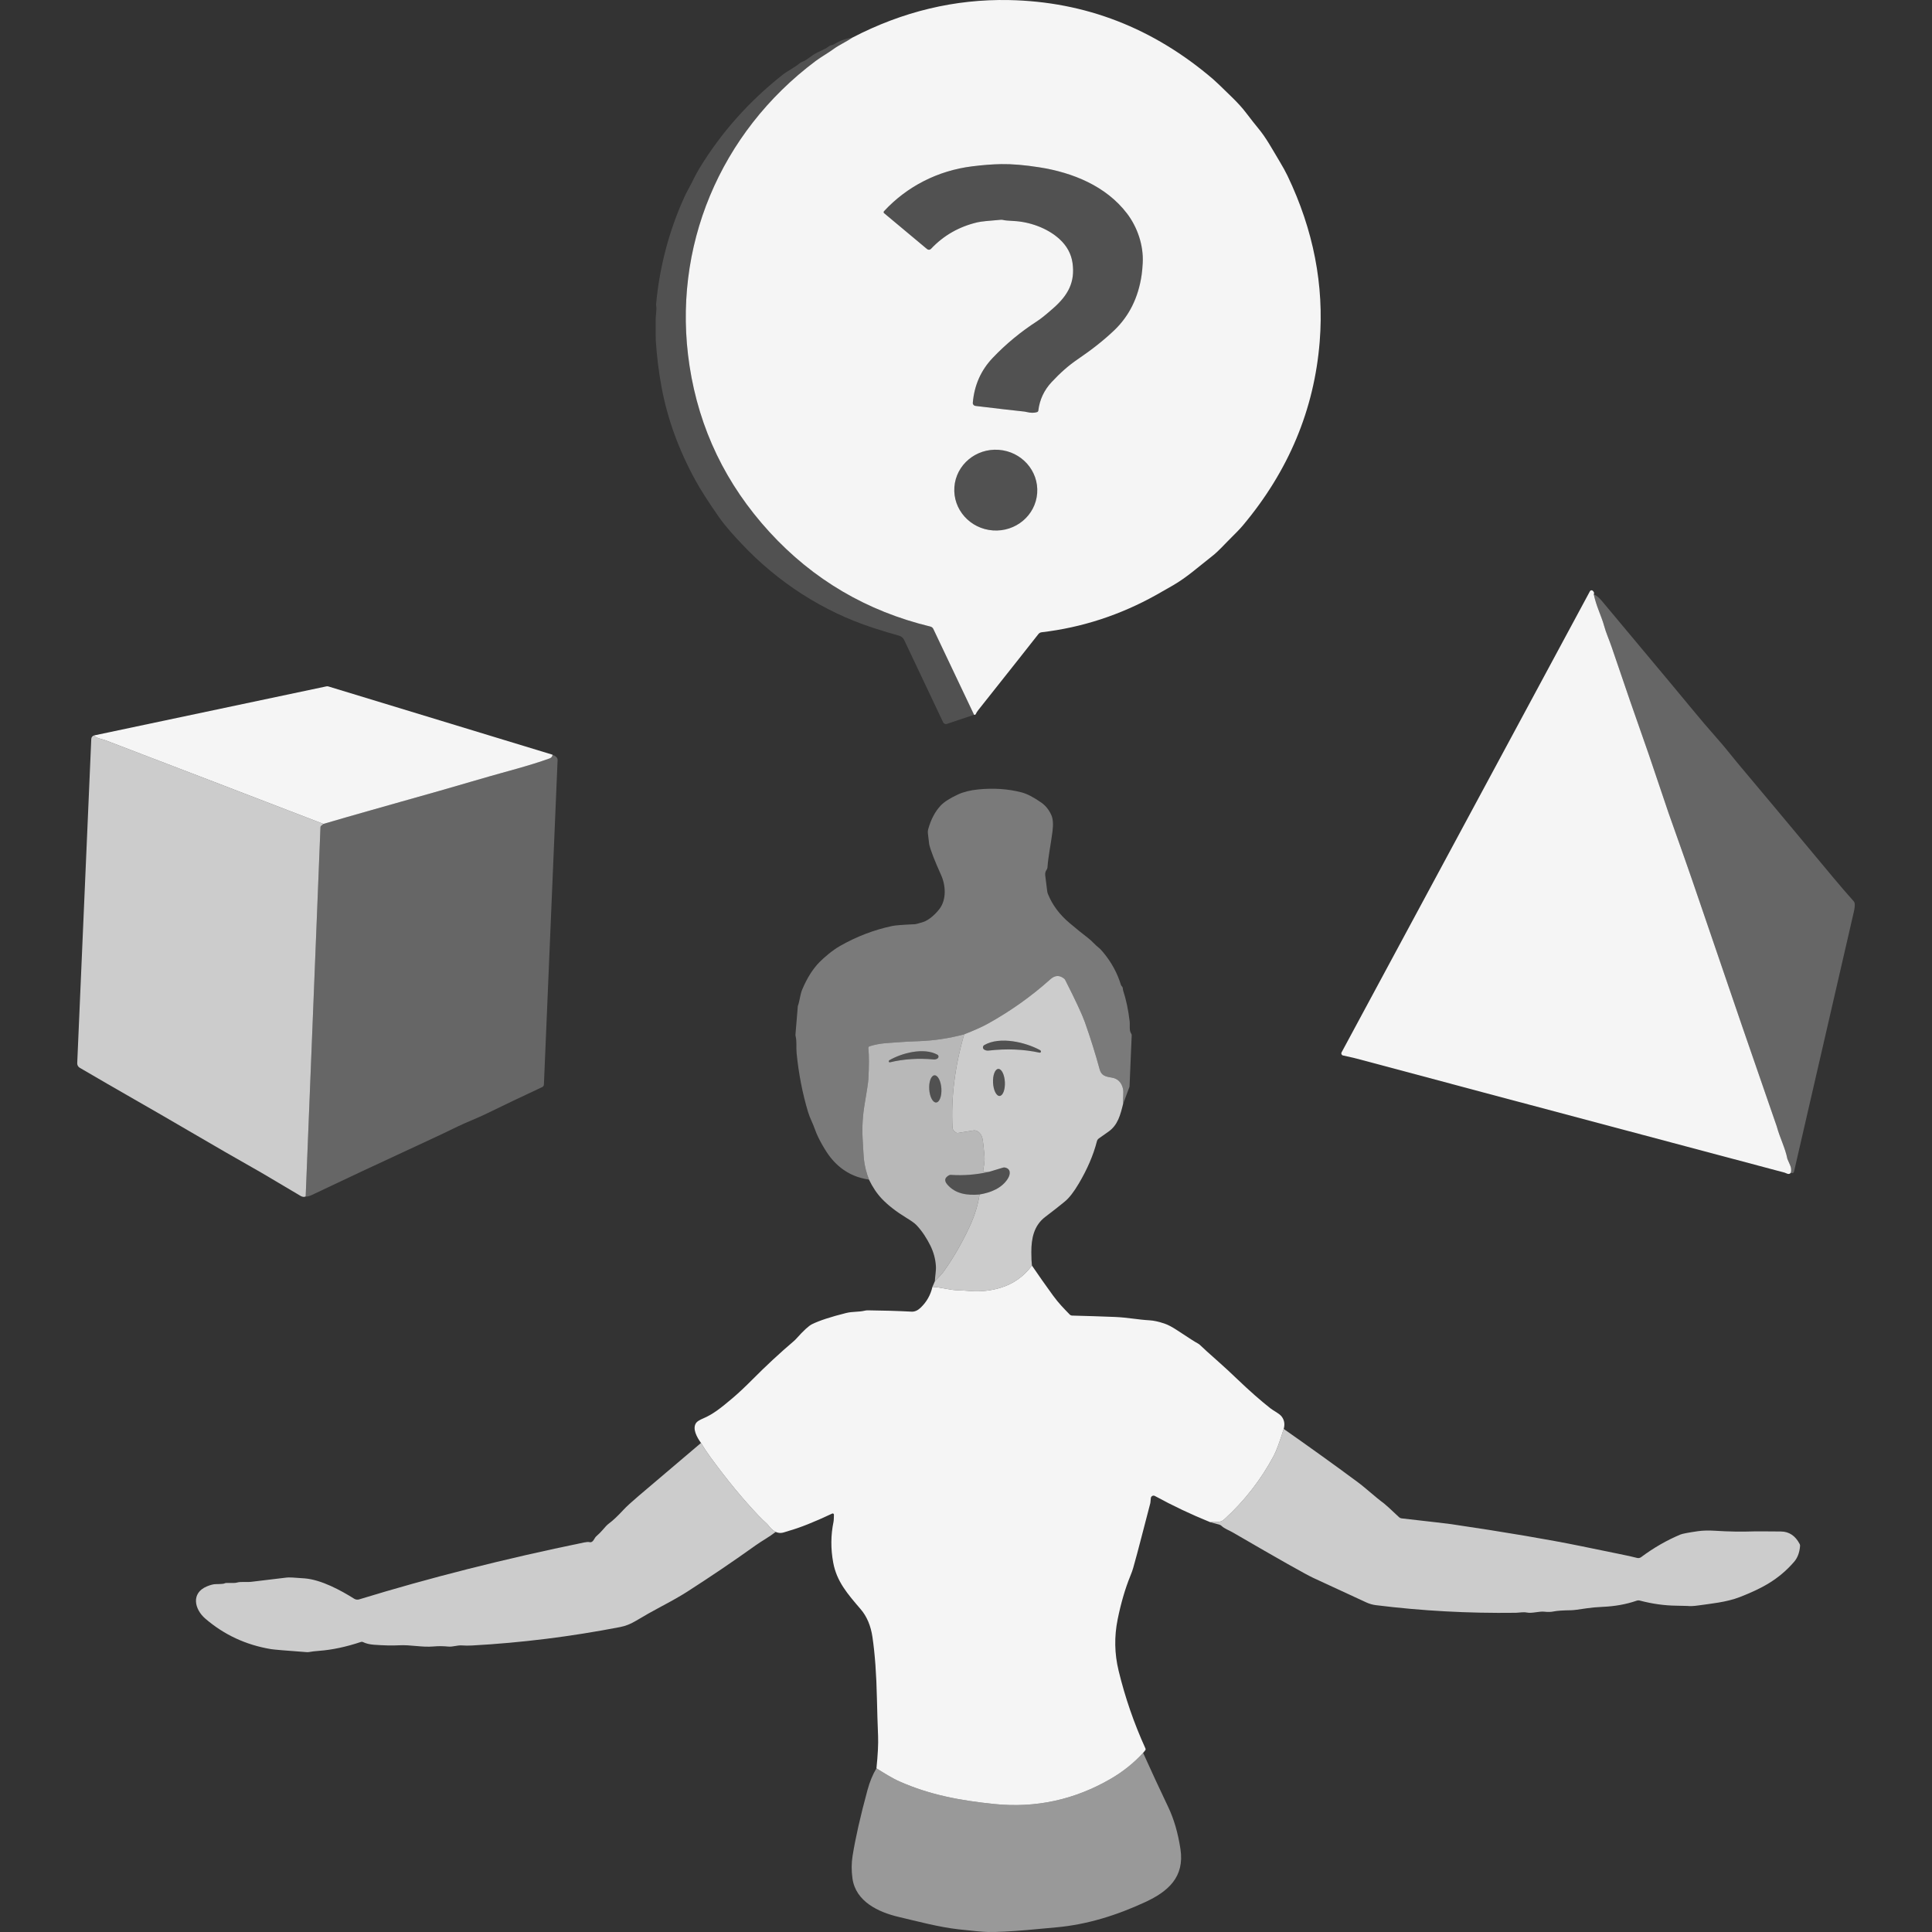 <?xml version="1.0" encoding="UTF-8" standalone="no"?>
<!DOCTYPE svg PUBLIC "-//W3C//DTD SVG 1.1//EN" "http://www.w3.org/Graphics/SVG/1.1/DTD/svg11.dtd">
<svg width="100%" height="100%" viewBox="0 0 300 300" version="1.1" xmlns="http://www.w3.org/2000/svg" xmlns:xlink="http://www.w3.org/1999/xlink" xml:space="preserve" xmlns:serif="http://www.serif.com/" style="fill-rule:evenodd;clip-rule:evenodd;stroke-linejoin:round;stroke-miterlimit:2;">
    <rect x="0" y="0" width="300" height="300" fill="#333333" stroke="none"/>
    <path d="M151.252,110.99L144.926,97.66C144.838,97.474 144.673,97.341 144.474,97.293C134.597,94.904 126.273,90.015 119.505,82.63C112.718,75.222 108.576,66.618 107.071,56.819C104.251,38.413 111.812,20.586 126.644,9.477C127.531,8.815 128.541,8.266 129.464,7.59C130.26,7.002 131.436,6.479 132.378,5.829C140.173,1.784 148.269,-0.156 156.665,0.01C168.511,0.244 179.083,4.344 188.385,12.307C188.756,12.623 189.753,13.581 191.381,15.176C192.219,15.998 192.905,16.755 193.437,17.454C194.321,18.607 194.955,19.413 195.335,19.868C196.625,21.408 197.502,23.078 198.724,25.109C199.221,25.937 199.624,26.668 199.929,27.305C203.955,35.713 205.621,44.288 204.923,53.024C204.081,63.593 200.098,73.123 192.973,81.613C192.589,82.071 191.927,82.763 190.984,83.689C190.091,84.566 189.256,85.547 188.236,86.347C186.01,88.088 184.34,89.615 182.15,90.889C181.162,91.464 180.295,91.958 179.544,92.377C173.933,95.509 168.001,97.442 161.753,98.176C161.548,98.199 161.36,98.303 161.236,98.465C160.219,99.772 157.123,103.687 151.947,110.207C151.726,110.484 151.59,110.701 151.535,110.854C151.518,110.9 151.486,110.938 151.447,110.964C151.369,111.013 151.304,111.02 151.252,110.99ZM137.284,33.104L143.958,38.68C144.14,38.833 144.406,38.816 144.565,38.644C146.521,36.561 148.935,35.184 151.804,34.515C152.298,34.401 153.507,34.271 155.43,34.125C155.537,34.115 155.645,34.125 155.749,34.154C155.992,34.222 156.541,34.274 157.396,34.316C159.81,34.43 162.607,35.382 164.505,37.114C165.658,38.167 166.334,39.401 166.539,40.821C166.964,43.807 165.847,45.828 163.601,47.816C162.468,48.82 161.62,49.502 161.057,49.866C158.494,51.52 156.19,53.424 154.147,55.572C152.318,57.495 151.288,59.818 151.057,62.541C151.034,62.784 151.213,63.002 151.457,63.031C154.998,63.46 157.545,63.753 159.095,63.912C159.163,63.918 159.29,63.944 159.469,63.987C160.07,64.133 160.596,64.133 161.044,63.99C161.145,63.957 161.217,63.866 161.23,63.762C161.431,62.073 162.12,60.595 163.296,59.331C164.635,57.891 165.976,56.715 167.318,55.806C169.557,54.288 171.461,52.777 173.027,51.28C175.34,49.067 176.754,46.214 177.267,42.728C177.348,42.166 177.407,41.539 177.442,40.844C177.589,38.063 176.594,35.236 174.999,33.147C171.757,28.897 166.587,26.795 161.386,25.979C159.092,25.619 157.116,25.453 155.463,25.482C154.111,25.505 152.597,25.622 150.924,25.833C145.654,26.496 140.861,28.916 137.265,32.799C137.183,32.887 137.19,33.027 137.284,33.104ZM148.196,75.633C147.941,79.088 150.615,82.103 154.165,82.363C157.714,82.623 160.801,80.034 161.053,76.578C161.308,73.123 158.634,70.108 155.084,69.849C151.535,69.588 148.448,72.177 148.196,75.633Z" style="fill:white;fill-opacity:0.95;fill-rule:nonzero;"/>
    <path d="M132.378,5.829C131.436,6.479 130.26,7.002 129.464,7.59C128.541,8.266 127.531,8.815 126.644,9.477C111.812,20.586 104.251,38.413 107.071,56.819C108.576,66.618 112.718,75.222 119.505,82.63C126.273,90.015 134.597,94.904 144.474,97.293C144.673,97.341 144.838,97.474 144.926,97.66L151.252,110.99L147.022,112.41C146.801,112.485 146.557,112.381 146.456,112.17L140.403,99.382C140.247,99.047 139.948,98.8 139.591,98.703C138.525,98.417 137.196,98.014 135.601,97.497C127.778,94.963 120.727,90.362 115.184,84.462C114.281,83.5 112.744,81.879 111.662,80.326C109.996,77.944 108.745,75.982 107.91,74.445C105.372,69.789 103.65,65.036 102.74,60.185C102.295,57.804 101.99,55.367 101.831,52.878C101.814,52.582 101.808,51.497 101.814,49.623C101.818,48.775 102,48.18 101.896,47.494C101.879,47.387 101.876,47.283 101.886,47.176C102.367,41.948 103.624,36.883 105.661,31.98C106.119,30.885 106.519,30.034 106.86,29.427C107.504,28.289 107.841,27.399 108.621,26.116C111.984,20.599 116.266,15.781 121.468,11.658C122.332,10.975 123.33,10.53 124.155,9.838C124.285,9.731 124.431,9.646 124.587,9.591C125.38,9.305 125.987,8.61 126.845,8.191C127.29,7.973 127.742,7.755 128.203,7.531C128.531,7.372 128.801,7.031 129.142,7.008C129.262,6.998 129.399,6.946 129.558,6.849C130.445,6.306 131.387,5.969 132.378,5.829Z" style="fill:white;fill-opacity:0.15;fill-rule:nonzero;"/>
    <path d="M137.284,33.104C137.19,33.027 137.183,32.887 137.265,32.799C140.861,28.916 145.654,26.496 150.924,25.833C152.597,25.622 154.111,25.505 155.463,25.482C157.116,25.453 159.092,25.619 161.386,25.979C166.587,26.795 171.757,28.897 174.999,33.147C176.594,35.236 177.589,38.063 177.442,40.844C177.407,41.539 177.348,42.166 177.267,42.728C176.754,46.214 175.34,49.067 173.027,51.28C171.461,52.777 169.557,54.288 167.318,55.806C165.976,56.715 164.635,57.891 163.296,59.331C162.12,60.595 161.431,62.073 161.23,63.762C161.217,63.866 161.145,63.957 161.044,63.99C160.596,64.133 160.07,64.133 159.469,63.987C159.29,63.944 159.163,63.918 159.095,63.912C157.545,63.753 154.998,63.46 151.457,63.031C151.213,63.002 151.034,62.784 151.057,62.541C151.288,59.818 152.318,57.495 154.147,55.572C156.19,53.424 158.494,51.52 161.057,49.866C161.62,49.502 162.468,48.82 163.601,47.816C165.847,45.828 166.964,43.807 166.539,40.821C166.334,39.401 165.658,38.167 164.505,37.114C162.607,35.382 159.81,34.43 157.396,34.316C156.541,34.274 155.992,34.222 155.749,34.154C155.645,34.125 155.537,34.115 155.43,34.125C153.507,34.271 152.298,34.401 151.804,34.515C148.935,35.184 146.521,36.561 144.565,38.644C144.406,38.816 144.14,38.833 143.958,38.68L137.284,33.104Z" style="fill:white;fill-opacity:0.15;fill-rule:nonzero;"/>
    <path d="M148.196,75.633C148.448,72.177 151.535,69.588 155.084,69.849C158.634,70.108 161.308,73.123 161.053,76.578C160.801,80.034 157.714,82.623 154.165,82.363C150.615,82.103 147.941,79.088 148.196,75.633Z" style="fill:white;fill-opacity:0.15;fill-rule:nonzero;"/>
    <path d="M247.475,92.292C247.67,93.14 247.921,93.953 248.223,94.726C248.658,95.84 248.941,96.639 249.071,97.124C249.383,98.283 249.844,99.252 250.279,100.535C252.43,106.874 254.045,111.553 255.12,114.571C255.663,116.095 256.329,118.031 257.112,120.38C258.223,123.704 258.88,125.644 259.078,126.199C259.243,126.667 260.043,128.925 261.476,132.977C262.135,134.832 263.152,137.789 264.533,141.843C269.14,155.363 272.538,165.259 274.728,171.54C275.492,173.723 275.879,174.841 275.891,174.896C276.385,176.722 277.207,178.233 277.542,179.945C277.549,179.981 277.695,180.322 277.981,180.965C278.137,181.313 278.172,181.69 278.088,182.089C277.942,182.291 277.75,182.343 277.519,182.248C277.269,182.144 277.139,182.092 277.129,182.089C236.325,171.234 214.54,165.431 211.778,164.674C210.635,164.359 209.556,164.099 208.545,163.895C208.328,163.852 208.211,163.609 208.318,163.414L246.887,91.802C246.972,91.642 247.189,91.607 247.323,91.733C247.531,91.932 247.583,92.117 247.475,92.292Z" style="fill:white;fill-opacity:0.95;fill-rule:nonzero;"/>
    <path d="M278.088,182.089C278.172,181.69 278.137,181.313 277.981,180.965C277.695,180.322 277.549,179.981 277.542,179.945C277.207,178.233 276.385,176.722 275.891,174.896C275.879,174.841 275.492,173.723 274.728,171.54C272.538,165.259 269.14,155.363 264.533,141.843C263.152,137.789 262.135,134.832 261.476,132.977C260.043,128.925 259.243,126.667 259.078,126.199C258.88,125.644 258.223,123.704 257.112,120.38C256.329,118.031 255.663,116.095 255.12,114.571C254.045,111.553 252.43,106.874 250.279,100.535C249.844,99.252 249.383,98.283 249.071,97.124C248.941,96.639 248.658,95.84 248.223,94.726C247.921,93.953 247.67,93.14 247.475,92.292C247.872,92.445 248.301,92.793 248.759,93.342C257.775,104.119 262.567,109.863 263.129,110.568C263.756,111.351 265.144,112.969 267.291,115.425C267.655,115.841 268.071,116.345 268.542,116.933C269,117.508 269.416,118.018 269.783,118.457C272.919,122.183 277.903,128.142 284.729,136.339C285.765,137.584 286.805,138.786 287.841,139.946C287.929,140.047 287.984,140.17 287.997,140.303C288.033,140.631 287.988,141.054 287.867,141.57C284.856,154.609 281.759,168.053 278.578,181.911C278.543,182.063 278.452,182.148 278.299,182.17C278.263,182.174 278.195,182.148 278.088,182.089Z" style="fill:white;fill-opacity:0.25;fill-rule:nonzero;"/>
    <path d="M85.803,117.193C85.774,117.472 85.621,117.664 85.345,117.765C82.249,118.895 78.181,119.919 75.926,120.578C70.38,122.2 65.848,123.496 62.329,124.474C61.958,124.575 60.321,125.039 57.416,125.865C54.84,126.596 52.442,127.284 50.22,127.937C38.845,123.555 27.554,119.224 16.352,114.941C16.309,114.925 16.004,114.834 15.435,114.668C15.068,114.564 14.795,114.408 14.613,114.197L50.688,106.578C50.788,106.556 50.892,106.562 50.99,106.591L85.803,117.193Z" style="fill:white;fill-opacity:0.95;fill-rule:nonzero;"/>
    <path d="M14.613,114.197C14.795,114.408 15.068,114.564 15.435,114.668C16.004,114.834 16.309,114.925 16.352,114.941C27.554,119.224 38.845,123.555 50.22,127.937L49.849,128.249C49.794,128.295 49.765,128.36 49.762,128.431L47.465,185.79C47.221,185.897 46.954,185.868 46.672,185.699C42.848,183.428 40.843,182.239 40.658,182.135C36.863,179.987 33.023,177.774 29.14,175.497C23.63,172.261 18.252,169.249 12.375,165.799C12.128,165.652 11.979,165.383 11.991,165.093C12.082,162.982 12.81,146.207 14.172,114.766C14.185,114.48 14.331,114.292 14.613,114.197Z" style="fill:white;fill-opacity:0.75;fill-rule:nonzero;"/>
    <path d="M47.465,185.79L49.762,128.431C49.765,128.36 49.794,128.295 49.849,128.249L50.22,127.937C52.442,127.284 54.84,126.596 57.416,125.865C60.321,125.039 61.958,124.575 62.329,124.474C65.848,123.496 70.38,122.2 75.926,120.578C78.181,119.919 82.249,118.895 85.345,117.765C85.621,117.664 85.774,117.472 85.803,117.193C86.096,117.31 86.313,117.456 86.459,117.632C86.544,117.739 86.589,117.872 86.583,118.008L84.458,168.404C84.452,168.576 84.351,168.729 84.195,168.801C81.047,170.269 78.191,171.631 75.634,172.885C74.068,173.651 72.482,174.233 70.991,174.958C69.493,175.689 68.21,176.299 67.141,176.793C58.622,180.738 52.406,183.649 48.494,185.523C48.023,185.748 47.682,185.839 47.465,185.79Z" style="fill:white;fill-opacity:0.25;fill-rule:nonzero;"/>
    <path d="M174.398,171.403C174.32,170.604 174.534,169.658 174.369,169.009C174.122,168.031 173.537,167.472 172.611,167.326C171.604,167.166 171.012,166.984 170.759,166.062C170.083,163.583 169.313,161.13 168.452,158.703C168.036,157.53 167.026,155.363 165.421,152.195C165.375,152.101 165.307,152.016 165.223,151.951C164.518,151.389 163.809,151.425 163.101,152.058C160.118,154.732 156.853,157.046 153.308,159.005C152.512,159.443 151.317,159.979 149.725,160.607C147.408,161.227 145.085,161.581 142.749,161.669C141.44,161.718 140.54,161.76 140.043,161.802C138.048,161.968 136.803,161.913 135.029,162.462C134.906,162.501 134.825,162.621 134.838,162.748C134.955,163.885 134.955,165.503 134.838,167.605C134.815,168.053 134.627,169.314 134.272,171.384C133.96,173.213 133.85,174.997 133.944,176.735C134.045,178.587 134.11,179.675 134.146,180C134.263,181.046 134.526,182.102 134.932,183.165C132.479,182.82 130.471,181.651 128.905,179.656C128.213,178.775 127.037,176.806 126.549,175.38C126.234,174.457 125.773,173.661 125.471,172.657C124.603,169.762 124.015,166.728 123.7,163.557C123.606,162.608 123.755,161.75 123.541,160.883C123.521,160.795 123.515,160.707 123.521,160.62L123.885,156.233C123.888,156.224 123.888,156.217 123.892,156.207C124.204,155.333 124.226,154.469 124.574,153.641C125.325,151.863 126.211,150.457 127.235,149.414C127.911,148.728 129.223,147.581 130.416,146.902C133.005,145.424 135.718,144.384 138.561,143.783C139.022,143.686 140.186,143.595 142.051,143.513C142.207,143.507 142.626,143.396 143.308,143.185C144.325,142.873 145.368,141.817 145.888,141.129C146.999,139.657 146.846,137.457 146.138,135.888C145.124,133.646 144.507,132.051 144.283,131.102L144.283,131.089L144.081,129.383C144.058,129.182 144.071,128.977 144.127,128.779C144.546,127.249 145.196,126.017 146.07,125.088C146.606,124.519 147.499,123.948 148.753,123.366C149.618,122.966 150.667,122.703 151.902,122.583C154.28,122.346 156.512,122.495 158.601,123.031C159.459,123.252 160.486,123.782 161.685,124.62C162.373,125.104 162.9,125.764 163.264,126.599C163.514,127.18 163.569,128.019 163.429,129.114C163.16,131.219 162.773,132.928 162.649,134.695C162.64,134.825 162.594,134.952 162.516,135.059C162.334,135.313 162.263,135.602 162.302,135.924C162.409,136.833 162.513,137.665 162.614,138.416C162.633,138.552 162.669,138.685 162.721,138.815C163.4,140.505 164.511,142.003 166.061,143.312C167.182,144.257 168.121,145.018 168.878,145.593C169.615,146.148 170.022,146.72 170.697,147.234C170.818,147.324 171.016,147.536 171.292,147.864C172.582,149.414 173.501,151.1 174.054,152.926C174.083,153.014 174.132,153.092 174.197,153.15C174.404,153.342 174.323,153.582 174.411,153.845C174.863,155.216 175.197,156.789 175.408,158.56C175.486,159.226 175.304,159.996 175.646,160.483C175.704,160.564 175.733,160.665 175.73,160.763L175.395,168.667C175.392,168.713 175.386,168.758 175.369,168.801L174.398,171.403Z" style="fill:white;fill-opacity:0.35;fill-rule:nonzero;"/>
    <path d="M174.398,171.403C173.972,173.112 173.582,174.72 172.088,175.747C171.207,176.355 170.71,176.706 170.597,176.8C170.46,176.91 170.366,177.063 170.324,177.232C169.781,179.347 168.849,181.527 167.52,183.772C166.747,185.082 166.025,186.011 165.356,186.563C164.501,187.268 163.488,188.064 162.312,188.954C160.544,190.296 160.138,192.291 160.144,194.449C160.148,195.336 160.177,196.028 160.239,196.518C158.962,198.234 157.311,199.39 155.294,199.988C153.783,200.437 152.214,200.596 150.583,200.463C149.929,200.407 149.28,200.372 148.627,200.352C147.454,200.316 146.112,199.881 144.786,199.829L145.166,198.952C145.823,198.305 146.274,197.805 146.524,197.457C148.019,195.368 149.367,193.035 150.566,190.455C151.343,188.789 151.856,187.132 152.11,185.478C153.789,185.199 155.576,184.519 156.512,182.992C156.921,182.326 156.977,181.472 156.038,181.293C155.943,181.274 155.846,181.277 155.755,181.306L153.585,181.959C153.308,181.995 153.049,181.992 152.805,181.943C152.711,181.924 152.646,181.836 152.665,181.742C152.847,180.754 152.919,180.055 152.883,179.646C152.756,178.233 152.662,177.352 152.6,177.001C152.47,176.273 152.142,175.799 151.612,175.581C151.476,175.526 151.327,175.51 151.18,175.533L148.744,175.926C148.646,175.942 148.549,175.919 148.467,175.871C148.107,175.653 147.922,175.399 147.905,175.11C147.668,170.409 148.272,165.574 149.725,160.607C151.317,159.979 152.512,159.443 153.308,159.005C156.853,157.046 160.118,154.732 163.101,152.058C163.809,151.425 164.518,151.389 165.223,151.951C165.307,152.016 165.375,152.101 165.421,152.195C167.026,155.363 168.036,157.53 168.452,158.703C169.313,161.13 170.083,163.583 170.759,166.062C171.012,166.984 171.604,167.166 172.611,167.326C173.537,167.472 174.122,168.031 174.369,169.009C174.534,169.658 174.32,170.604 174.398,171.403ZM161.418,163.456C161.542,163.482 161.652,163.381 161.639,163.258C161.629,163.173 161.581,163.108 161.493,163.06C159.235,161.835 155.264,160.879 152.837,162.28C152.571,162.433 152.561,162.816 152.821,162.978C153.029,163.108 153.263,163.16 153.52,163.131C156.327,162.813 158.959,162.92 161.418,163.456ZM155.015,165.98C154.507,166.003 154.143,166.965 154.2,168.124C154.257,169.285 154.712,170.204 155.221,170.179C155.729,170.155 156.093,169.194 156.037,168.034C155.979,166.874 155.524,165.954 155.015,165.98Z" style="fill:white;fill-opacity:0.75;fill-rule:nonzero;"/>
    <path d="M149.725,160.607C148.272,165.574 147.668,170.409 147.905,175.11C147.922,175.399 148.107,175.653 148.467,175.871C148.549,175.919 148.646,175.942 148.744,175.926L151.18,175.533C151.327,175.51 151.476,175.526 151.612,175.581C152.142,175.799 152.47,176.273 152.6,177.001C152.662,177.352 152.756,178.233 152.883,179.646C152.919,180.055 152.847,180.754 152.665,181.742C152.646,181.836 152.711,181.924 152.805,181.943C153.049,181.992 153.308,181.995 153.585,181.959C151.619,182.408 149.637,182.567 147.645,182.434C147.551,182.427 147.457,182.447 147.372,182.489C146.687,182.856 146.589,183.33 147.08,183.909C148.337,185.4 150.212,185.647 152.11,185.478C151.856,187.132 151.343,188.789 150.566,190.455C149.367,193.035 148.019,195.368 146.524,197.457C146.274,197.805 145.823,198.305 145.166,198.952C145.192,198.143 145.374,197.35 145.326,196.599C145.257,195.498 144.971,194.436 144.465,193.412C143.967,192.405 143.214,191.164 142.268,190.196C142.012,189.932 141.505,189.569 140.741,189.104C139.159,188.139 137.895,187.154 136.943,186.154C136.173,185.345 135.504,184.347 134.932,183.165C134.526,182.102 134.263,181.046 134.146,180C134.11,179.675 134.045,178.587 133.944,176.735C133.85,174.997 133.96,173.213 134.272,171.384C134.627,169.314 134.815,168.053 134.838,167.605C134.955,165.503 134.955,163.885 134.838,162.748C134.825,162.621 134.906,162.501 135.029,162.462C136.803,161.913 138.048,161.968 140.043,161.802C140.54,161.76 141.44,161.718 142.749,161.669C145.085,161.581 147.408,161.227 149.725,160.607ZM138.197,164.954C140.299,164.444 142.557,164.294 144.978,164.509C145.199,164.528 145.4,164.479 145.576,164.362C145.793,164.216 145.777,163.888 145.547,163.765C143.431,162.611 140.039,163.514 138.126,164.616C138.051,164.658 138.009,164.717 138.002,164.788C137.993,164.895 138.093,164.98 138.197,164.954ZM145.102,166.972C144.582,167.004 144.218,167.975 144.291,169.143C144.364,170.308 144.845,171.228 145.367,171.194C145.888,171.163 146.252,170.191 146.178,169.024C146.105,167.858 145.625,166.939 145.102,166.972Z" style="fill:white;fill-opacity:0.65;fill-rule:nonzero;"/>
    <path d="M161.418,163.456C158.959,162.92 156.327,162.813 153.52,163.131C153.263,163.16 153.029,163.108 152.821,162.978C152.561,162.816 152.571,162.433 152.837,162.28C155.264,160.879 159.235,161.835 161.493,163.06C161.581,163.108 161.629,163.173 161.639,163.258C161.652,163.381 161.542,163.482 161.418,163.456Z" style="fill:white;fill-opacity:0.15;fill-rule:nonzero;"/>
    <path d="M138.197,164.954C138.093,164.98 137.993,164.895 138.002,164.788C138.009,164.717 138.051,164.658 138.126,164.616C140.039,163.514 143.431,162.611 145.547,163.765C145.777,163.888 145.793,164.216 145.576,164.362C145.4,164.479 145.199,164.528 144.978,164.509C142.557,164.294 140.299,164.444 138.197,164.954Z" style="fill:white;fill-opacity:0.15;fill-rule:nonzero;"/>
    <path d="M155.015,165.98C155.524,165.954 155.979,166.874 156.037,168.034C156.093,169.194 155.729,170.155 155.221,170.179C154.712,170.204 154.257,169.285 154.2,168.124C154.143,166.965 154.507,166.003 155.015,165.98Z" style="fill:white;fill-opacity:0.15;fill-rule:nonzero;"/>
    <path d="M145.102,166.972C145.625,166.939 146.105,167.858 146.178,169.024C146.252,170.191 145.888,171.163 145.367,171.194C144.845,171.228 144.364,170.308 144.291,169.143C144.218,167.975 144.582,167.004 145.102,166.972Z" style="fill:white;fill-opacity:0.15;fill-rule:nonzero;"/>
    <path d="M152.11,185.478C150.212,185.647 148.337,185.4 147.08,183.909C146.589,183.33 146.687,182.856 147.372,182.489C147.457,182.447 147.551,182.427 147.645,182.434C149.637,182.567 151.619,182.408 153.585,181.959L155.755,181.306C155.846,181.277 155.943,181.274 156.038,181.293C156.977,181.472 156.921,182.326 156.512,182.992C155.576,184.519 153.789,185.199 152.11,185.478Z" style="fill:white;fill-opacity:0.15;fill-rule:nonzero;"/>
    <path d="M160.239,196.518C161.33,198.12 162.422,199.67 163.517,201.174C164.381,202.36 165.184,203.169 166.097,204.111C166.197,204.218 166.34,204.28 166.487,204.283C168.745,204.339 170.967,204.41 173.16,204.498C175.084,204.579 176.747,204.923 178.515,205.018C179.142,205.053 179.902,205.219 180.799,205.518C181.361,205.703 182.043,206.067 182.852,206.603C184.6,207.763 185.646,208.429 185.987,208.601C186.121,208.67 186.244,208.761 186.351,208.865C186.79,209.297 187.774,210.19 189.308,211.545C190.123,212.263 191.088,213.16 192.209,214.232C194.061,216.003 195.747,217.484 197.265,218.68C197.827,219.122 198.642,219.469 199.022,219.97C199.435,220.516 199.539,221.152 199.334,221.883C198.688,223.937 198.171,225.327 197.785,226.052C195.793,229.782 193.233,233.073 190.104,235.923C189.772,236.225 189.379,236.355 188.921,236.312C188.587,236.283 188.252,236.299 187.924,236.364C184.996,235.179 182.131,233.824 179.327,232.293C179.057,232.147 178.729,232.323 178.7,232.628L178.635,233.301C178.631,233.346 178.622,233.392 178.612,233.437C177.579,237.336 176.793,240.549 175.967,243.454C175.873,243.792 175.724,244.211 175.519,244.708C174.72,246.667 174.063,248.919 173.547,251.459C173.007,254.127 173.056,256.778 173.696,259.42C174.697,263.562 176.084,267.588 177.861,271.493C177.91,271.594 177.894,271.714 177.822,271.802L177.501,272.185C176.049,273.767 174.372,275.109 172.475,276.211C166.85,279.476 160.827,280.782 154.397,280.126C149.237,279.599 144.403,278.732 139.65,276.61C138.454,276.077 137.255,275.301 136.095,274.58C136.313,272.452 136.397,270.788 136.348,269.583C136.271,267.662 136.212,265.736 136.17,263.806C136.092,260.027 135.861,256.824 135.475,254.202C135.215,252.437 134.604,250.995 133.645,249.877C131.615,247.509 129.922,245.585 129.379,242.629C128.986,240.487 128.999,238.385 129.425,236.322C129.487,236.02 129.477,235.624 129.493,235.205C129.496,235.062 129.35,234.964 129.223,235.026C126.465,236.329 124.213,237.225 122.465,237.716C121.731,237.921 121.263,238.229 120.448,237.875C120.035,237.664 119.645,237.31 119.281,236.813C119.226,236.738 119.164,236.673 119.096,236.611C118.648,236.208 118.216,235.789 117.8,235.354C115.34,232.771 112.838,229.727 110.288,226.227C109.755,225.496 109.277,224.772 108.852,224.06C108.238,223.216 107.448,221.838 108.105,220.935C108.257,220.724 108.611,220.499 109.17,220.262C110.759,219.59 111.987,218.589 113.755,217.098C114.658,216.334 115.698,215.356 116.877,214.17C118.93,212.101 121.055,210.128 123.248,208.26C123.401,208.127 123.547,207.987 123.68,207.835C124.775,206.61 125.581,205.872 126.095,205.619C127.219,205.063 128.983,204.485 131.384,203.884C132.368,203.637 133.353,203.744 134.25,203.526C134.425,203.484 134.604,203.465 134.779,203.468C137.086,203.491 139.344,203.559 141.553,203.673C142.034,203.695 142.499,203.494 142.947,203.065C143.886,202.172 144.497,201.093 144.786,199.829C146.112,199.881 147.454,200.316 148.627,200.352C149.28,200.372 149.929,200.407 150.583,200.463C152.214,200.596 153.783,200.437 155.294,199.988C157.311,199.39 158.962,198.234 160.239,196.518Z" style="fill:white;fill-opacity:0.95;fill-rule:nonzero;"/>
    <path d="M187.924,236.364C188.252,236.299 188.587,236.283 188.921,236.312C189.379,236.355 189.772,236.225 190.104,235.923C193.233,233.073 195.793,229.782 197.785,226.052C198.171,225.327 198.688,223.937 199.334,221.883C203.184,224.577 206.973,227.296 210.693,230.045C212.142,231.114 213.357,232.306 214.949,233.489C215.186,233.668 215.956,234.37 217.253,235.598C217.354,235.692 217.484,235.754 217.623,235.77C222.351,236.306 224.921,236.605 225.327,236.667C233.686,237.901 240.435,239.045 245.565,240.094C249.227,240.845 251.144,241.238 251.316,241.274C252.596,241.53 253.558,241.742 254.204,241.914C254.419,241.972 254.649,241.927 254.831,241.794C256.777,240.341 258.811,239.172 260.936,238.281C261.245,238.155 262.148,237.979 263.652,237.762C264.422,237.651 265.339,237.632 266.408,237.7C268.393,237.83 270.394,237.862 272.418,237.794C272.776,237.784 274.147,237.788 276.535,237.81C277.805,237.82 278.777,238.467 279.449,239.747C279.501,239.841 279.524,239.951 279.514,240.059C279.43,241.089 279.118,241.911 278.578,242.531C276.155,245.322 273.487,246.69 270.128,248.002C268.104,248.792 265.566,249.029 263.691,249.296C263.003,249.396 262.44,249.419 262.008,249.37C261.895,249.357 261.329,249.344 260.319,249.331C258.473,249.312 256.582,249.049 254.643,248.539C254.474,248.493 254.295,248.5 254.129,248.558C252.528,249.114 250.763,249.432 248.83,249.513C247.898,249.556 247.092,249.627 246.416,249.731C245.126,249.929 244.321,250.033 243.999,250.036C242.683,250.053 241.777,250.114 241.286,250.218C240.847,250.313 240.363,250.326 239.834,250.264C239.015,250.166 237.9,250.559 237.088,250.394C236.536,250.28 235.906,250.423 235.35,250.433C228.014,250.53 220.781,250.137 213.656,249.25C213.14,249.185 212.636,249.042 212.165,248.824C210.102,247.869 207.366,246.605 203.964,245.033C202.788,244.49 198.62,242.138 191.459,237.973C190.809,237.596 190.166,237.398 189.688,236.946C189.587,236.849 189.461,236.777 189.324,236.741L187.924,236.364Z" style="fill:white;fill-opacity:0.75;fill-rule:nonzero;"/>
    <path d="M120.448,237.875C119.96,238.249 119.453,238.6 118.924,238.925C118.258,239.337 117.738,239.675 117.368,239.938C113.878,242.437 110.304,244.854 106.649,247.197C105.691,247.811 104.365,248.565 102.672,249.461C101.382,250.147 100.05,250.897 98.679,251.719C97.912,252.177 97.123,252.486 96.311,252.645C88.614,254.137 80.939,255.092 73.288,255.511C72.716,255.54 72.206,255.537 71.754,255.501C71.007,255.443 70.338,255.745 69.629,255.68C68.827,255.602 68.067,255.595 67.349,255.66C65.48,255.826 63.823,255.378 61.916,255.482C60.903,255.537 59.619,255.508 58.063,255.394C57.397,255.345 56.828,255.209 56.36,254.978C56.266,254.929 56.152,254.923 56.052,254.959C53.748,255.729 51.575,256.19 49.531,256.343C48.881,256.392 48.381,256.45 48.033,256.521C47.903,256.547 47.767,256.554 47.637,256.544C44.375,256.307 42.516,256.148 42.065,256.073C38.195,255.427 34.8,253.851 31.879,251.339C30.215,249.91 29.601,247.388 32.129,246.332C32.688,246.102 33.143,245.985 33.497,245.982C34.335,245.975 34.803,245.933 34.897,245.855C35.069,245.718 36.33,245.881 36.782,245.744C37.399,245.559 38.257,245.712 39.056,245.618C42.636,245.192 44.449,244.974 44.498,244.965C44.794,244.916 45.733,244.958 47.322,245.091C49.918,245.309 52.907,246.94 54.993,248.246C55.226,248.396 55.512,248.431 55.776,248.35C66.718,244.994 78.366,242.047 90.716,239.509C91.083,239.435 91.362,239.419 91.547,239.464C92.106,239.604 92.275,238.837 92.568,238.574C93.019,238.171 93.351,237.843 93.562,237.586C93.965,237.099 94.286,236.767 94.527,236.589C95.16,236.124 95.924,235.406 96.814,234.441C97.263,233.954 98.033,233.249 99.121,232.323C102.364,229.574 105.606,226.819 108.852,224.06C109.277,224.772 109.755,225.496 110.288,226.227C112.838,229.727 115.34,232.771 117.8,235.354C118.216,235.789 118.648,236.208 119.096,236.611C119.164,236.673 119.226,236.738 119.281,236.813C119.645,237.31 120.035,237.664 120.448,237.875Z" style="fill:white;fill-opacity:0.75;fill-rule:nonzero;"/>
    <path d="M177.501,272.185C178.765,274.992 180.064,277.796 181.4,280.594C182.29,282.459 182.923,284.635 183.3,287.124C183.963,291.475 181.367,293.72 177.826,295.357C173.397,297.407 168.849,298.837 164.047,299.276C161.139,299.542 159.641,299.678 159.556,299.688C156.902,299.919 154.855,300.02 153.422,299.997C152.665,299.984 151.135,299.847 148.838,299.584C145.722,299.23 142.483,298.346 139.552,297.661C136.404,296.923 132.853,295.27 132.365,291.653C132.203,290.454 132.209,289.298 132.388,288.183C132.823,285.451 133.593,282.046 134.698,277.972C135.049,276.679 135.513,275.548 136.095,274.58C137.255,275.301 138.454,276.077 139.65,276.61C144.403,278.732 149.237,279.599 154.397,280.126C160.827,280.782 166.85,279.476 172.475,276.211C174.372,275.109 176.049,273.767 177.501,272.185Z" style="fill:white;fill-opacity:0.5;fill-rule:nonzero;"/>
</svg>
